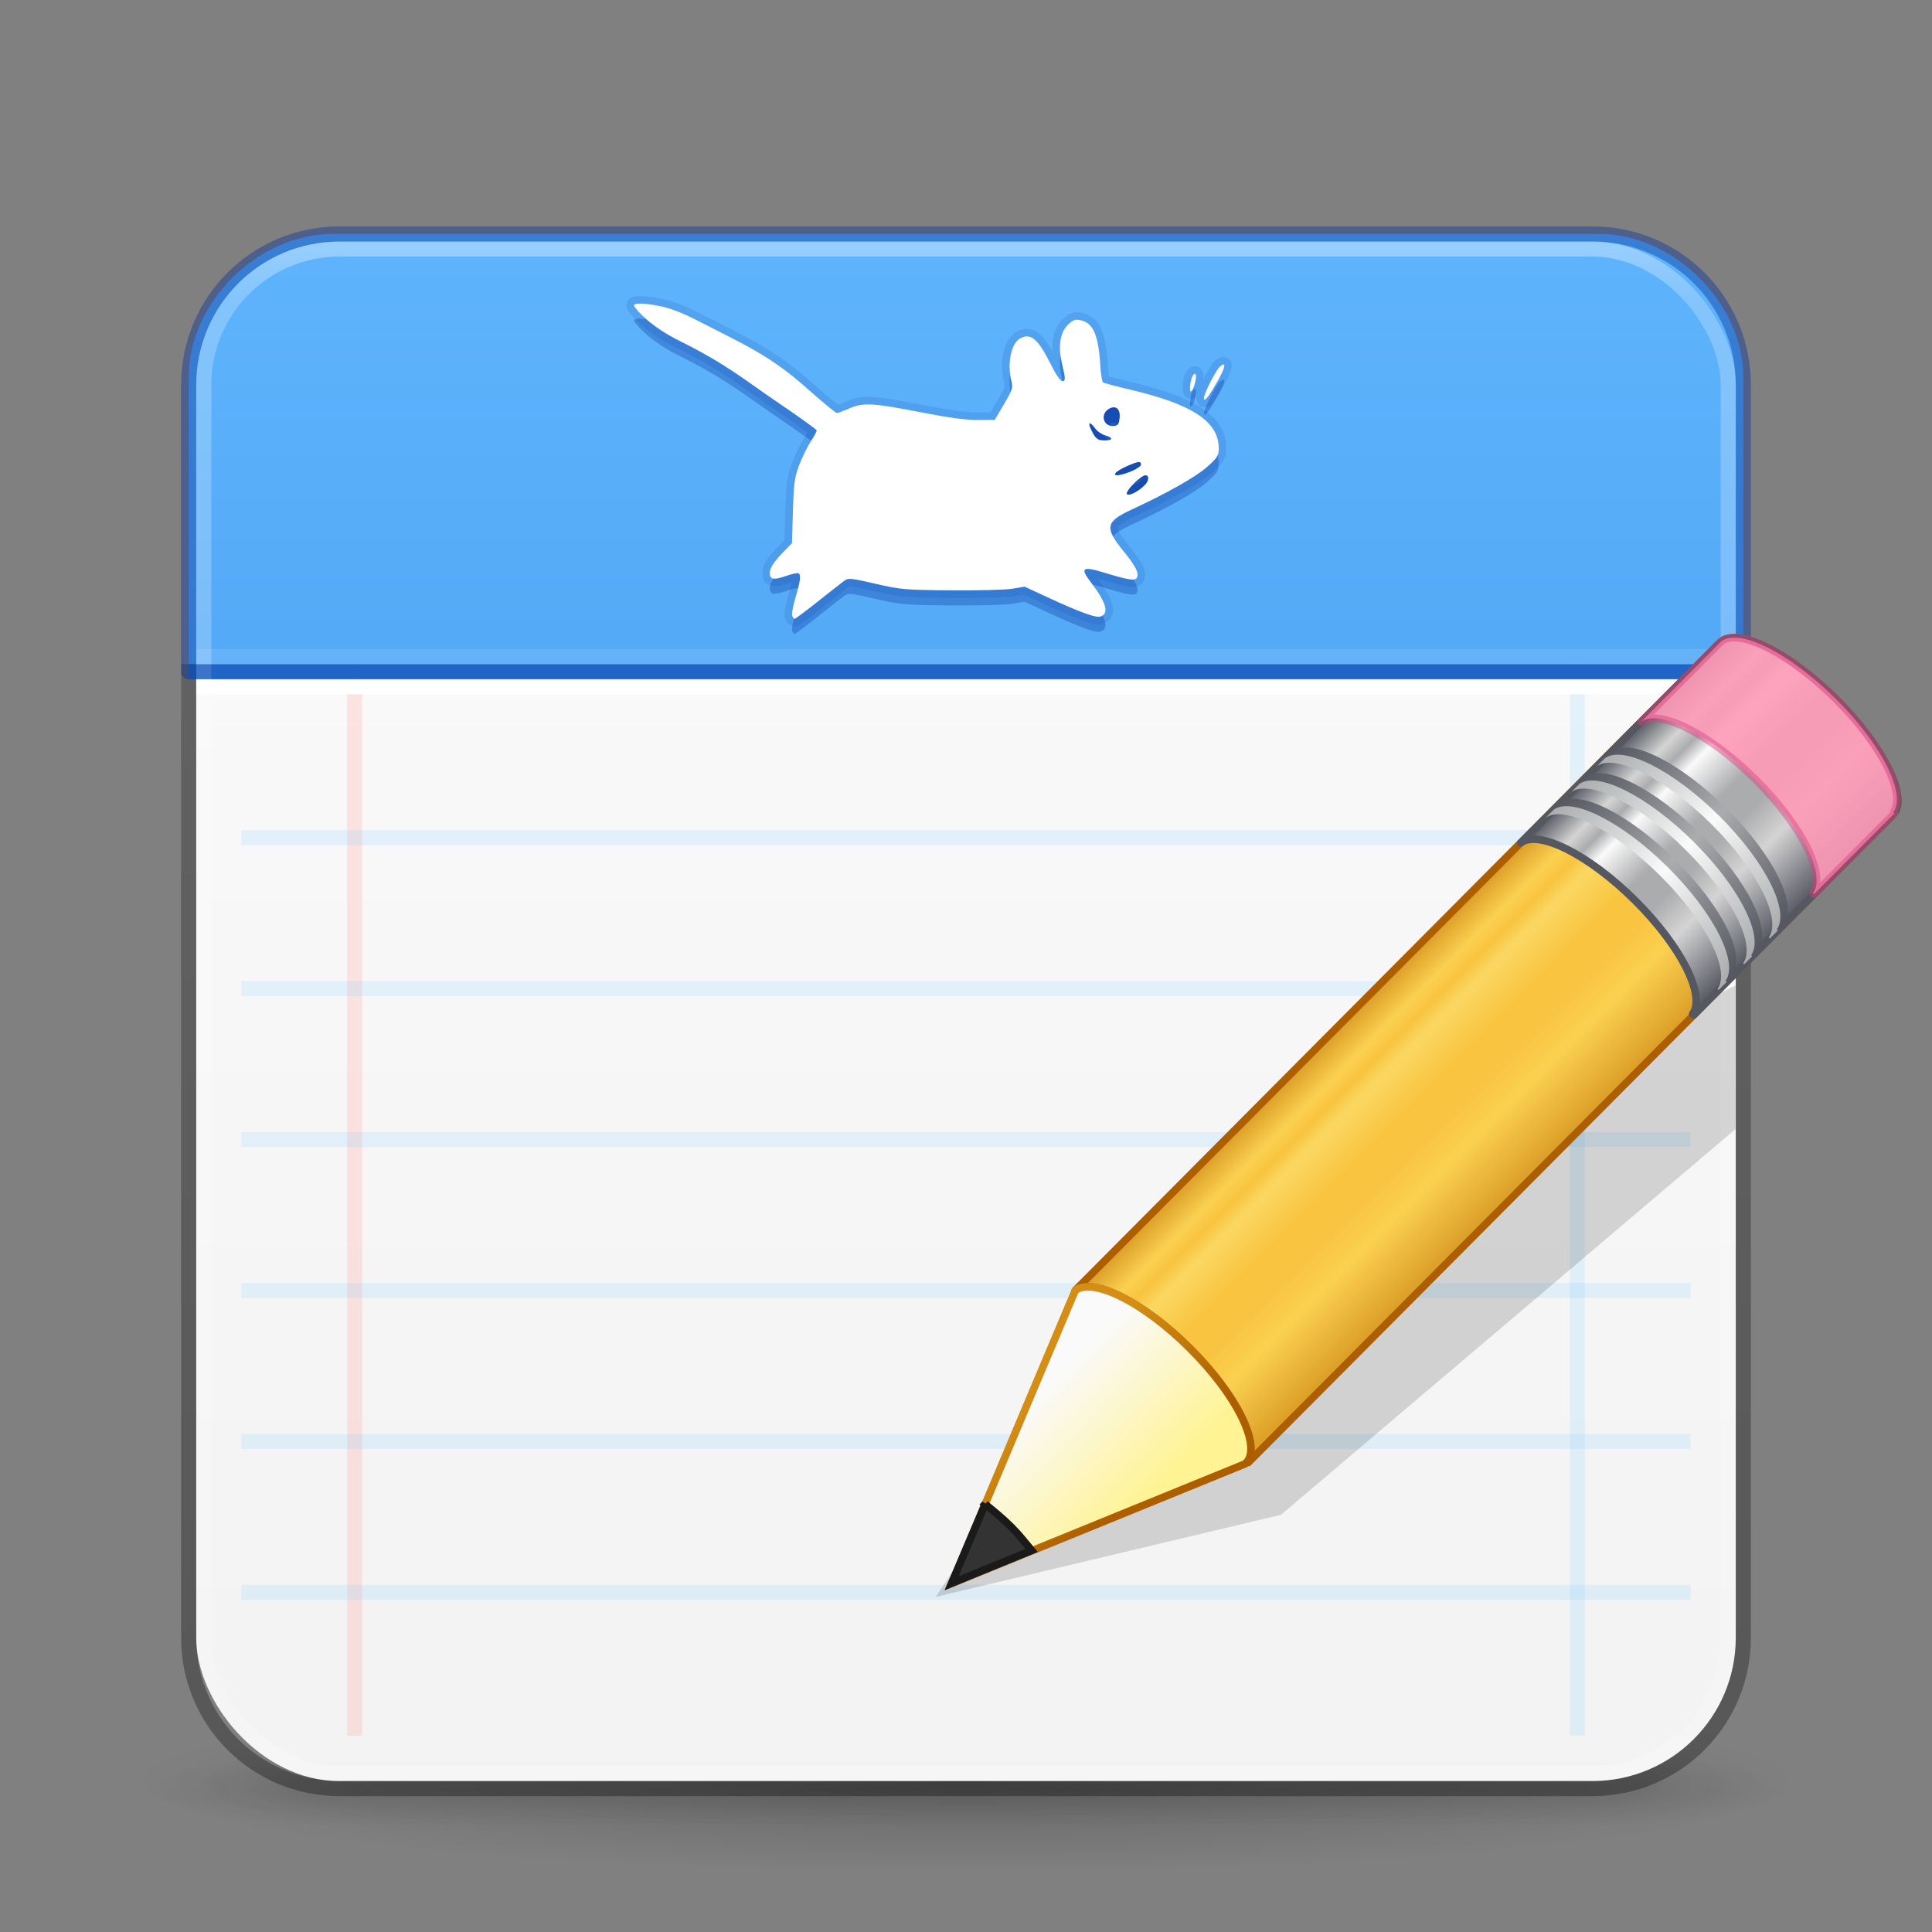 <?xml version="1.0" encoding="UTF-8" standalone="no"?>
<svg
   width="128"
   height="128"
   id="svg4828"
   version="1.1"
   sodipodi:docname="org.xfce.mousepad.svg"
   inkscape:version="1.2.2 (b0a8486541, 2022-12-01)"
   xmlns:inkscape="http://www.inkscape.org/namespaces/inkscape"
   xmlns:sodipodi="http://sodipodi.sourceforge.net/DTD/sodipodi-0.dtd"
   xmlns:xlink="http://www.w3.org/1999/xlink"
   xmlns="http://www.w3.org/2000/svg"
   xmlns:svg="http://www.w3.org/2000/svg"
   xmlns:rdf="http://www.w3.org/1999/02/22-rdf-syntax-ns#"
   xmlns:cc="http://creativecommons.org/ns#"
   xmlns:dc="http://purl.org/dc/elements/1.1/">
  <rect width="100%" height="100%" fill="#808080" stroke="none"/>
  <sodipodi:namedview
     id="namedview111"
     pagecolor="#ffffff"
     bordercolor="#666666"
     borderopacity="1.0"
     inkscape:pageshadow="2"
     inkscape:pageopacity="0.0"
     inkscape:pagecheckerboard="0"
     showgrid="false"
     inkscape:zoom="3.9999998"
     inkscape:cx="74.750005"
     inkscape:cy="67.625004"
     inkscape:window-width="1317"
     inkscape:window-height="890"
     inkscape:window-x="601"
     inkscape:window-y="118"
     inkscape:window-maximized="0"
     inkscape:current-layer="svg4828"
     inkscape:showpageshadow="2"
     inkscape:deskcolor="#d1d1d1" />
  <defs
     id="defs4830">
    <linearGradient
       inkscape:collect="always"
       id="linearGradient16186">
      <stop
         style="stop-color:#64baff;stop-opacity:1"
         offset="0"
         id="stop16182" />
      <stop
         style="stop-color:#3689e6;stop-opacity:1"
         offset="1"
         id="stop16184" />
    </linearGradient>
    <linearGradient
       xlink:href="#linearGradient4014"
       id="linearGradient3097"
       gradientUnits="userSpaceOnUse"
       gradientTransform="matrix(2.73,0,0,2.73,-1.514,1.486)"
       x1="24"
       y1="5.502"
       x2="24"
       y2="43" />
    <linearGradient
       id="linearGradient4014">
      <stop
         id="stop4016"
         style="stop-color:#ffffff;stop-opacity:0.35;"
         offset="0" />
      <stop
         id="stop4018"
         style="stop-color:#ffffff;stop-opacity:0.24;"
         offset="0.031" />
      <stop
         id="stop4020"
         style="stop-color:#ffffff;stop-opacity:0.157"
         offset="0.953" />
      <stop
         id="stop4022"
         style="stop-color:#ffffff;stop-opacity:0.392"
         offset="1" />
    </linearGradient>
    <linearGradient
       xlink:href="#linearGradient3299-6"
       id="linearGradient3152"
       gradientUnits="userSpaceOnUse"
       x1="29.773"
       y1="54.367"
       x2="29.773"
       y2="4.714"
       gradientTransform="matrix(2.267,0,0,2.757,9.597,-4.68)" />
    <linearGradient
       id="linearGradient3299-6">
      <stop
         id="stop3301-7"
         style="stop-color:#f0f0f0;stop-opacity:1;"
         offset="0" />
      <stop
         id="stop3303-7"
         style="stop-color:#fcfcfc;stop-opacity:1;"
         offset="1" />
    </linearGradient>
    <linearGradient
       id="linearGradient5060-6">
      <stop
         id="stop5062-3"
         style="stop-color:#000000;stop-opacity:1"
         offset="0" />
      <stop
         id="stop5064-1"
         style="stop-color:#000000;stop-opacity:0"
         offset="1" />
    </linearGradient>
    <linearGradient
       spreadMethod="pad"
       gradientTransform="matrix(1.764,-1.772,1.973,1.963,2.144,64.909)"
       gradientUnits="userSpaceOnUse"
       xlink:href="#linearGradient954"
       id="linearGradient3432"
       y2="31.211"
       x2="23.576"
       y1="25.357"
       x1="23.576" />
    <linearGradient
       id="linearGradient954">
      <stop
         id="stop938"
         style="stop-color:#ad5f00;stop-opacity:1"
         offset="0" />
      <stop
         id="stop940"
         style="stop-color:#ffe16b;stop-opacity:1"
         offset="0.135" />
      <stop
         id="stop942"
         style="stop-color:#f9c440;stop-opacity:1"
         offset="0.202" />
      <stop
         id="stop944"
         style="stop-color:#fff394;stop-opacity:1"
         offset="0.27" />
      <stop
         id="stop946"
         style="stop-color:#f9c440;stop-opacity:1"
         offset="0.447" />
      <stop
         id="stop948"
         style="stop-color:#f9c440;stop-opacity:1"
         offset="0.571" />
      <stop
         id="stop950"
         style="stop-color:#ffe16b;stop-opacity:1"
         offset="0.72" />
      <stop
         id="stop952"
         style="stop-color:#ad5f00;stop-opacity:1"
         offset="1" />
    </linearGradient>
    <linearGradient
       spreadMethod="pad"
       y2="31.211"
       x2="23.576"
       y1="25.357"
       x1="23.576"
       gradientTransform="matrix(1.764,-1.772,1.973,1.963,2.144,64.909)"
       gradientUnits="userSpaceOnUse"
       id="linearGradient933"
       xlink:href="#linearGradient3155-40" />
    <linearGradient
       id="linearGradient3155-40">
      <stop
         offset="0"
         style="stop-color:#555761;stop-opacity:1"
         id="stop2541" />
      <stop
         offset="0.135"
         style="stop-color:#d4d4d4;stop-opacity:1"
         id="stop2543" />
      <stop
         offset="0.202"
         style="stop-color:#abacae;stop-opacity:1"
         id="stop2545" />
      <stop
         offset="0.27"
         style="stop-color:#fafafa;stop-opacity:1"
         id="stop2547" />
      <stop
         offset="0.447"
         style="stop-color:#abacae;stop-opacity:1"
         id="stop2549" />
      <stop
         offset="0.571"
         style="stop-color:#abacae;stop-opacity:1"
         id="stop2551" />
      <stop
         offset="0.72"
         style="stop-color:#d4d4d4;stop-opacity:1"
         id="stop2553" />
      <stop
         offset="1"
         style="stop-color:#555761;stop-opacity:1"
         id="stop2555" />
    </linearGradient>
    <linearGradient
       gradientTransform="matrix(1.714,-1.722,2.309,2.297,-4.319,55.843)"
       gradientUnits="userSpaceOnUse"
       xlink:href="#linearGradient3240-279"
       id="linearGradient3427"
       y2="30"
       x2="30.038"
       y1="24.99"
       x1="30.038" />
    <linearGradient
       id="linearGradient3240-279">
      <stop
         offset="0"
         style="stop-color:#555761;stop-opacity:1"
         id="stop2559" />
      <stop
         offset="0.5"
         style="stop-color:#abacae;stop-opacity:1"
         id="stop2561" />
      <stop
         offset="1"
         style="stop-color:#555761;stop-opacity:1"
         id="stop2563" />
    </linearGradient>
    <linearGradient
       gradientTransform="matrix(1.714,-1.722,2.309,2.297,-4.81,56.336)"
       gradientUnits="userSpaceOnUse"
       xlink:href="#linearGradient3223-789"
       id="linearGradient3424"
       y2="30"
       x2="30.038"
       y1="24.99"
       x1="30.038" />
    <linearGradient
       id="linearGradient3223-789">
      <stop
         offset="0"
         style="stop-color:#abacae;stop-opacity:1"
         id="stop2567" />
      <stop
         offset="0.5"
         style="stop-color:#fafafa;stop-opacity:1"
         id="stop2569" />
      <stop
         offset="1"
         style="stop-color:#abacae;stop-opacity:1"
         id="stop2571" />
    </linearGradient>
    <linearGradient
       gradientTransform="matrix(1.714,-1.722,2.309,2.297,-2.614,54.129)"
       gradientUnits="userSpaceOnUse"
       xlink:href="#linearGradient3240-279"
       id="linearGradient3421"
       y2="30"
       x2="30.038"
       y1="24.99"
       x1="30.038" />
    <linearGradient
       gradientTransform="matrix(1.714,-1.722,2.309,2.297,-3.104,54.622)"
       gradientUnits="userSpaceOnUse"
       xlink:href="#linearGradient3223-789"
       id="linearGradient3418"
       y2="30"
       x2="30.038"
       y1="24.99"
       x1="30.038" />
    <linearGradient
       gradientTransform="matrix(1.714,-1.722,2.309,2.297,-0.9,52.407)"
       gradientUnits="userSpaceOnUse"
       xlink:href="#linearGradient3240-279"
       id="linearGradient3415"
       y2="30"
       x2="30.038"
       y1="24.99"
       x1="30.038" />
    <linearGradient
       gradientTransform="matrix(1.714,-1.722,2.309,2.297,-1.391,52.901)"
       gradientUnits="userSpaceOnUse"
       xlink:href="#linearGradient3223-789"
       id="linearGradient3412"
       y2="30"
       x2="30.038"
       y1="24.99"
       x1="30.038" />
    <linearGradient
       gradientTransform="matrix(1.714,-1.722,2.309,2.297,-4.97,56.497)"
       gradientUnits="userSpaceOnUse"
       xlink:href="#linearGradient3290-678"
       id="linearGradient3407"
       y2="26.03"
       x2="9"
       y1="29.057"
       x1="9" />
    <linearGradient
       id="linearGradient3290-678">
      <stop
         offset="0"
         style="stop-color:#fff394;stop-opacity:1"
         id="stop2607" />
      <stop
         offset="1"
         style="stop-color:#fafafa;stop-opacity:1"
         id="stop2609" />
    </linearGradient>
    <linearGradient
       gradientTransform="matrix(1.505,0.065,0.065,1.503,57.371,46.758)"
       gradientUnits="userSpaceOnUse"
       xlink:href="#linearGradient3191-577"
       id="linearGradient3409"
       y2="41.392"
       x2="9.522"
       y1="37.372"
       x1="5.518" />
    <linearGradient
       id="linearGradient3191-577">
      <stop
         offset="0"
         style="stop-color:#d48e15;stop-opacity:1"
         id="stop2613" />
      <stop
         offset="1"
         style="stop-color:#ad5f00;stop-opacity:1"
         id="stop2615" />
    </linearGradient>
    <linearGradient
       inkscape:collect="always"
       xlink:href="#linearGradient16186"
       id="linearGradient16188"
       x1="24"
       y1="0.139"
       x2="24"
       y2="44.5"
       gradientUnits="userSpaceOnUse"
       gradientTransform="matrix(2.821,0,0,2.947,-0.192,-0.711)" />
    <linearGradient
       id="linearGradient3104-6">
      <stop
         offset="0"
         style="stop-color:#000000;stop-opacity:0.318"
         id="stop3106-3" />
      <stop
         offset="1"
         style="stop-color:#000000;stop-opacity:0.24"
         id="stop3108-9" />
    </linearGradient>
    <linearGradient
       id="linearGradient3688-166-749-5">
      <stop
         offset="0"
         style="stop-color:#181818;stop-opacity:1"
         id="stop2883-0" />
      <stop
         offset="1"
         style="stop-color:#181818;stop-opacity:0"
         id="stop2885-5" />
    </linearGradient>
    <linearGradient
       id="linearGradient3702-501-757-0">
      <stop
         offset="0"
         style="stop-color:#181818;stop-opacity:0"
         id="stop2895-0" />
      <stop
         offset="0.5"
         style="stop-color:#181818;stop-opacity:1"
         id="stop2897-2" />
      <stop
         offset="1"
         style="stop-color:#181818;stop-opacity:0"
         id="stop2899-6" />
    </linearGradient>
    <linearGradient
       xlink:href="#linearGradient3104-6"
       id="linearGradient567"
       gradientUnits="userSpaceOnUse"
       gradientTransform="matrix(0,-0.807,0.895,0,23.352,251.875)"
       x1="167.108"
       y1="31.668"
       x2="254.958"
       y2="31.668" />
    <radialGradient
       gradientTransform="matrix(1.556,0,0,0.17,70.27,102.131)"
       gradientUnits="userSpaceOnUse"
       xlink:href="#linearGradient5060-6"
       id="radialGradient4377"
       fy="93.468"
       fx="-4.029"
       r="35.338"
       cy="93.468"
       cx="-4.029" />
    <radialGradient
       gradientTransform="matrix(2.004,0,0,1.4,27.988,-17.4)"
       gradientUnits="userSpaceOnUse"
       xlink:href="#linearGradient3688-166-749-5"
       id="radialGradient2455-1-9"
       fy="43.5"
       fx="4.993"
       r="2.5"
       cy="43.5"
       cx="4.993" />
    <radialGradient
       gradientTransform="matrix(2.004,0,0,1.4,-20.012,-104.4)"
       gradientUnits="userSpaceOnUse"
       xlink:href="#linearGradient3688-166-749-5"
       id="radialGradient2457-5-4"
       fy="43.5"
       fx="4.993"
       r="2.5"
       cy="43.5"
       cx="4.993" />
    <linearGradient
       gradientUnits="userSpaceOnUse"
       xlink:href="#linearGradient3702-501-757-0"
       id="linearGradient2459-7-9"
       y2="39.999"
       x2="25.058"
       y1="47.028"
       x1="25.058" />
  </defs>
  <path
     d="m 119,118.001 a 55,6 0 0 1 -110,0 55,6 0 1 1 110,0 z"
     id="path3041"
     style="color:#000000;display:inline;overflow:visible;visibility:visible;opacity:0.2;fill:url(#radialGradient4377);fill-opacity:1;fill-rule:nonzero;stroke:none;stroke-width:1;marker:none;enable-background:accumulate" />
  <g
     transform="matrix(2.7,0,0,0.556,-0.8,94.89)"
     id="g2036"
     style="display:inline;opacity:0.4">
    <g
       transform="matrix(1.053,0,0,1.286,-1.263,-13.429)"
       id="g3712"
       style="opacity:0.4">
      <rect
         width="5"
         height="7"
         x="38"
         y="40"
         id="rect2801"
         style="fill:url(#radialGradient2455-1-9);fill-opacity:1;stroke:none" />
      <rect
         width="5"
         height="7"
         x="-10"
         y="-47"
         transform="scale(-1)"
         id="rect3696"
         style="fill:url(#radialGradient2457-5-4);fill-opacity:1;stroke:none" />
      <rect
         width="28"
         height="7"
         x="10"
         y="40"
         id="rect3700"
         style="fill:url(#linearGradient2459-7-9);fill-opacity:1;stroke:none" />
    </g>
  </g>
  <rect
     style="fill:url(#linearGradient3152);fill-opacity:1;fill-rule:evenodd;stroke:none;stroke-width:1"
     id="rect2551"
     y="16"
     x="13"
     ry="9.5"
     rx="9.5"
     height="102"
     width="102" />
  <path
     style="fill:none;stroke:#ff8c82;stroke-width:1;stroke-linecap:butt;stroke-linejoin:round;stroke-dasharray:none;stroke-opacity:0.2;paint-order:markers fill stroke;stop-color:#000000"
     d="M 23.5,43 V 115"
     id="path12913" />
  <path
     style="fill:none;stroke:#8cd5ff;stroke-width:1;stroke-linecap:butt;stroke-linejoin:round;stroke-dasharray:none;stroke-opacity:0.2;paint-order:markers fill stroke;stop-color:#000000"
     d="M 104.5,43 V 115"
     id="path316" />
  <path
     style="fill:none;stroke:#8cd5ff;stroke-width:1;stroke-linecap:butt;stroke-linejoin:round;stroke-dasharray:none;stroke-opacity:0.2;paint-order:markers fill stroke;stop-color:#000000"
     d="M 112,55.5 H 16"
     id="path568" />
  <path
     style="fill:none;stroke:#8cd5ff;stroke-width:1;stroke-linecap:butt;stroke-linejoin:round;stroke-dasharray:none;stroke-opacity:0.2;paint-order:markers fill stroke;stop-color:#000000"
     d="M 112,65.5 H 16"
     id="path570" />
  <path
     style="fill:none;stroke:#8cd5ff;stroke-width:1;stroke-linecap:butt;stroke-linejoin:round;stroke-dasharray:none;stroke-opacity:0.2;paint-order:markers fill stroke;stop-color:#000000"
     d="M 112,75.5 H 16"
     id="path572" />
  <path
     style="fill:none;stroke:#8cd5ff;stroke-width:1;stroke-linecap:butt;stroke-linejoin:round;stroke-dasharray:none;stroke-opacity:0.2;paint-order:markers fill stroke;stop-color:#000000"
     d="M 112,85.5 H 16"
     id="path574" />
  <path
     style="fill:none;stroke:#8cd5ff;stroke-width:1;stroke-linecap:butt;stroke-linejoin:round;stroke-dasharray:none;stroke-opacity:0.2;paint-order:markers fill stroke;stop-color:#000000"
     d="M 112,95.5 H 16"
     id="path576" />
  <path
     style="fill:none;stroke:#8cd5ff;stroke-width:1;stroke-linecap:butt;stroke-linejoin:round;stroke-dasharray:none;stroke-opacity:0.2;paint-order:markers fill stroke;stop-color:#000000"
     d="M 112,105.5 H 16"
     id="path658" />
  <path
     id="rect12794"
     style="fill:url(#linearGradient16188);fill-opacity:1;fill-rule:evenodd;stroke-width:1"
     d="m 22,15.5 h 84 c 4.79,0 9.5,4.503 9.5,9.5 V 44 H 12.5 V 25 c 0,-5.035 4.666,-9.5 9.5,-9.5 z"
     sodipodi:nodetypes="sssccss" />
  <path
     id="path1366"
     d="m 52.483,40.787 c -0.041,-0.117 0.06,-0.66 0.223,-1.207 0.323,-1.081 0.374,-1.483 0.201,-1.597 -0.061,-0.041 -0.436,0.039 -0.833,0.177 -0.828,0.288 -1.086,0.234 -1.072,-0.224 0.01,-0.336 0.314,-0.779 1.042,-1.517 l 0.426,-0.432 0.064,-2.12 c 0.057,-1.887 0.103,-2.222 0.417,-3.055 0.194,-0.514 0.533,-1.21 0.753,-1.546 0.22,-0.336 0.402,-0.672 0.404,-0.748 0.002,-0.075 -1.585,-1.183 -2.404,-1.735 -2.174,-1.466 -3.527,-2.638 -6.66,-4.187 -2.033,-1.005 -2.903,-2.099 -3.029,-2.317 -0.127,-0.221 0.603,-0.209 1.539,-0.032 0.936,0.176 1.705,0.505 2.907,1.12 2.991,1.532 4.633,2.241 7.052,4.406 0.68,0.608 1.821,1.571 1.917,1.583 0.149,0.019 0.362,-0.131 0.619,-0.2 1.098,-0.515 1.58,-0.498 5.045,0.176 1.784,0.347 2.902,0.496 3.686,0.492 l 1.125,-0.006 0.611,-1.039 c 0.562,-0.955 0.601,-1.079 0.488,-1.539 -0.292,-1.188 -0.003,-2.532 0.61,-2.838 0.696,-0.347 1.173,0.068 2.01,1.75 0.306,0.615 0.63,1.093 0.744,1.096 0.238,0.007 0.236,-0.138 -0.019,-1.213 -0.264,-1.113 -0.11,-2.032 0.425,-2.537 0.331,-0.313 0.473,-0.361 0.829,-0.281 0.828,0.185 1.172,0.982 1.293,2.993 0.035,0.578 0.118,1.087 0.184,1.13 0.066,0.044 0.827,0.245 1.69,0.448 4.293,1.006 6.026,2.166 5.972,3.998 -0.012,0.414 -0.126,0.582 -0.776,1.155 -0.763,0.672 -2.602,1.711 -4.961,2.805 -1.784,0.827 -1.853,1.201 -0.522,2.831 0.786,0.962 1.01,1.433 0.82,1.722 -0.125,0.19 -0.612,0.11 -2.104,-0.348 -1.515,-0.464 -1.672,-0.346 -0.893,0.673 1.008,1.32 1.197,2.052 0.575,2.23 -0.301,0.086 -1.41,-0.322 -3.471,-1.278 l -1.527,-0.708 -0.814,0.136 c -0.447,0.075 -2.272,0.123 -4.054,0.107 -3.098,-0.028 -3.319,-0.047 -5.017,-0.436 -1.708,-0.391 -1.789,-0.398 -2.088,-0.178 -0.171,0.126 -0.956,0.742 -1.745,1.368 -0.789,0.626 -1.473,1.138 -1.521,1.137 -0.048,-6.22e-4 -0.12,-0.097 -0.161,-0.214 z M 75.849,32.136 c 0.347,-0.349 0.269,-0.792 -0.106,-0.601 -0.432,0.22 -1.176,1.036 -1.087,1.191 0.103,0.178 0.746,-0.14 1.193,-0.59 z M 74.915,31.241 c 0.37,-0.147 0.675,-0.351 0.678,-0.453 0.007,-0.253 -0.162,-0.239 -0.872,0.07 -1.248,0.544 -1.075,0.886 0.194,0.383 z m -1.292,-2.172 c 0.002,-0.068 -0.176,-0.169 -0.396,-0.225 -0.22,-0.055 -0.511,-0.251 -0.647,-0.435 -0.448,-0.607 -0.56,-0.392 -0.161,0.31 0.209,0.367 0.338,0.449 0.727,0.46 0.26,0.008 0.475,-0.042 0.477,-0.11 z m 0.553,-1.37 c 0.07,-0.624 -0.277,-0.899 -0.744,-0.591 -0.563,0.371 -0.311,1.174 0.35,1.116 0.284,-0.025 0.348,-0.11 0.394,-0.526 z m 5.591,-1.33 c 0.005,-0.315 0.815,-1.897 1.075,-2.101 0.403,-0.316 0.359,0.017 -0.116,0.874 -0.616,1.114 -0.965,1.56 -0.96,1.227 z m -0.924,-0.676 c 0.017,-0.488 0.173,-0.934 0.326,-0.929 0.081,0.002 0.092,0.201 0.026,0.507 -0.131,0.611 -0.368,0.896 -0.352,0.422 z"
     style="fill:none;fill-opacity:1;stroke:#002e99;stroke-width:1;stroke-dasharray:none;stroke-opacity:0.12"
     sodipodi:nodetypes="ccsccsccscsasczssscsccsscsscssssccsssscscscccccsccccscccccscccscccccsscscsccccccc" />
  <rect
     style="fill:#3689e6;fill-opacity:1;stroke:none;stroke-width:1;stroke-linecap:round;stroke-linejoin:round;stroke-dasharray:none;stroke-opacity:0.5;paint-order:markers fill stroke;stop-color:#000000"
     id="rect15182"
     width="103"
     height="1"
     x="12.5"
     y="44" />
  <rect
     style="fill:none;stroke:url(#linearGradient3097);stroke-width:1;stroke-linecap:round;stroke-linejoin:round;stroke-miterlimit:4;stroke-dasharray:none;stroke-dashoffset:0;stroke-opacity:1"
     id="rect6741"
     y="16.5"
     x="13.5"
     ry="9"
     rx="9"
     height="101"
     width="101" />
  <path
     id="path11442"
     d="m 52.483,41.787 c -0.041,-0.117 0.06,-0.66 0.223,-1.207 0.323,-1.081 0.374,-1.483 0.201,-1.597 -0.061,-0.041 -0.436,0.039 -0.833,0.177 -0.828,0.288 -1.086,0.234 -1.072,-0.224 0.01,-0.336 0.314,-0.779 1.042,-1.517 l 0.426,-0.432 0.064,-2.12 c 0.057,-1.887 0.103,-2.222 0.417,-3.055 0.194,-0.514 0.533,-1.21 0.753,-1.546 0.22,-0.336 0.402,-0.672 0.404,-0.748 0.002,-0.075 -1.585,-1.183 -2.404,-1.735 -2.174,-1.466 -3.527,-2.638 -6.66,-4.187 -2.033,-1.005 -2.903,-2.099 -3.029,-2.317 -0.127,-0.221 0.603,-0.209 1.539,-0.032 0.936,0.176 1.705,0.505 2.907,1.12 2.991,1.532 4.633,2.241 7.052,4.406 0.68,0.608 1.821,1.571 1.917,1.583 0.149,0.019 0.362,-0.131 0.619,-0.2 1.098,-0.515 1.58,-0.498 5.045,0.176 1.784,0.347 2.902,0.496 3.686,0.492 l 1.125,-0.006 0.611,-1.039 c 0.562,-0.955 0.601,-1.079 0.488,-1.539 -0.292,-1.188 -0.003,-2.532 0.61,-2.838 0.696,-0.347 1.173,0.068 2.01,1.75 0.306,0.615 0.63,1.093 0.744,1.096 0.238,0.007 0.236,-0.138 -0.019,-1.213 -0.264,-1.113 -0.11,-2.032 0.425,-2.537 0.331,-0.313 0.473,-0.361 0.829,-0.281 0.828,0.185 1.172,0.982 1.293,2.993 0.035,0.578 0.118,1.087 0.184,1.13 0.066,0.044 0.827,0.245 1.69,0.448 4.293,1.006 6.026,2.166 5.972,3.998 -0.012,0.414 -0.126,0.582 -0.776,1.155 -0.763,0.672 -2.602,1.711 -4.961,2.805 -1.784,0.827 -1.853,1.201 -0.522,2.831 0.786,0.962 1.01,1.433 0.82,1.722 -0.125,0.19 -0.612,0.11 -2.104,-0.348 -1.515,-0.464 -1.672,-0.346 -0.893,0.673 1.008,1.32 1.197,2.052 0.575,2.23 -0.301,0.086 -1.41,-0.322 -3.471,-1.278 l -1.527,-0.708 -0.814,0.136 c -0.447,0.075 -2.272,0.123 -4.054,0.107 -3.098,-0.028 -3.319,-0.047 -5.017,-0.436 -1.708,-0.391 -1.789,-0.398 -2.088,-0.178 -0.171,0.126 -0.956,0.742 -1.745,1.368 -0.789,0.626 -1.473,1.138 -1.521,1.137 -0.048,-6.22e-4 -0.12,-0.097 -0.161,-0.214 z M 75.849,33.136 c 0.347,-0.349 0.269,-0.792 -0.106,-0.601 -0.432,0.22 -1.176,1.036 -1.087,1.191 0.103,0.178 0.746,-0.14 1.193,-0.59 z M 74.915,32.241 c 0.37,-0.147 0.675,-0.351 0.678,-0.453 0.007,-0.253 -0.162,-0.239 -0.872,0.07 -1.248,0.544 -1.075,0.886 0.194,0.383 z m -1.292,-2.172 c 0.002,-0.068 -0.176,-0.169 -0.396,-0.225 -0.22,-0.055 -0.511,-0.251 -0.647,-0.435 -0.448,-0.607 -0.56,-0.392 -0.161,0.31 0.209,0.367 0.338,0.449 0.727,0.46 0.26,0.008 0.475,-0.042 0.477,-0.11 z m 0.553,-1.37 c 0.07,-0.624 -0.277,-0.899 -0.744,-0.591 -0.563,0.371 -0.311,1.174 0.35,1.116 0.284,-0.025 0.348,-0.11 0.394,-0.526 z m 5.591,-1.33 c 0.005,-0.315 0.815,-1.897 1.075,-2.101 0.403,-0.316 0.359,0.017 -0.116,0.874 -0.616,1.114 -0.965,1.56 -0.96,1.227 z m -0.924,-0.676 c 0.017,-0.488 0.173,-0.934 0.326,-0.929 0.081,0.002 0.092,0.201 0.026,0.507 -0.131,0.611 -0.368,0.896 -0.352,0.422 z"
     style="fill:#002e99;fill-opacity:0.3;stroke:none;stroke-width:1"
     sodipodi:nodetypes="ccsccsccscsasczssscsccsscsscssssccsssscscscccccsccccscccccscccscccccsscscsccccccc" />
  <rect
     style="fill:#002e99;fill-opacity:0.6;stroke-width:1;stroke-linecap:round;stroke-opacity:0.07;stop-color:#000000"
     id="rect517"
     width="6"
     height="6"
     x="71"
     y="27"
     rx="1"
     ry="1" />
  <path
     id="path1881"
     d="m 52.483,40.787 c -0.041,-0.117 0.06,-0.66 0.223,-1.207 0.323,-1.081 0.374,-1.483 0.201,-1.597 -0.061,-0.041 -0.436,0.039 -0.833,0.177 -0.828,0.288 -1.086,0.234 -1.072,-0.224 0.01,-0.336 0.314,-0.779 1.042,-1.517 l 0.426,-0.432 0.064,-2.12 c 0.057,-1.887 0.103,-2.222 0.417,-3.055 0.194,-0.514 0.533,-1.21 0.753,-1.546 0.22,-0.336 0.402,-0.672 0.404,-0.748 0.002,-0.075 -1.585,-1.183 -2.404,-1.735 -2.174,-1.466 -3.527,-2.638 -6.66,-4.187 -2.033,-1.005 -2.903,-2.099 -3.029,-2.317 -0.127,-0.221 0.603,-0.209 1.539,-0.032 0.936,0.176 1.705,0.505 2.907,1.12 2.991,1.532 4.633,2.241 7.052,4.406 0.68,0.608 1.821,1.571 1.917,1.583 0.149,0.019 0.362,-0.131 0.619,-0.2 1.098,-0.515 1.58,-0.498 5.045,0.176 1.784,0.347 2.902,0.496 3.686,0.492 l 1.125,-0.006 0.611,-1.039 c 0.562,-0.955 0.601,-1.079 0.488,-1.539 -0.292,-1.188 -0.003,-2.532 0.61,-2.838 0.696,-0.347 1.173,0.068 2.01,1.75 0.306,0.615 0.63,1.093 0.744,1.096 0.238,0.007 0.236,-0.138 -0.019,-1.213 -0.264,-1.113 -0.11,-2.032 0.425,-2.537 0.331,-0.313 0.473,-0.361 0.829,-0.281 0.828,0.185 1.172,0.982 1.293,2.993 0.035,0.578 0.118,1.087 0.184,1.13 0.066,0.044 0.827,0.245 1.69,0.448 4.293,1.006 6.026,2.166 5.972,3.998 -0.012,0.414 -0.126,0.582 -0.776,1.155 -0.763,0.672 -2.602,1.711 -4.961,2.805 -1.784,0.827 -1.853,1.201 -0.522,2.831 0.786,0.962 1.01,1.433 0.82,1.722 -0.125,0.19 -0.612,0.11 -2.104,-0.348 -1.515,-0.464 -1.672,-0.346 -0.893,0.673 1.008,1.32 1.197,2.052 0.575,2.23 -0.301,0.086 -1.41,-0.322 -3.471,-1.278 l -1.527,-0.708 -0.814,0.136 c -0.447,0.075 -2.272,0.123 -4.054,0.107 -3.098,-0.028 -3.319,-0.047 -5.017,-0.436 -1.708,-0.391 -1.789,-0.398 -2.088,-0.178 -0.171,0.126 -0.956,0.742 -1.745,1.368 -0.789,0.626 -1.473,1.138 -1.521,1.137 -0.048,-6.22e-4 -0.12,-0.097 -0.161,-0.214 z M 75.849,32.136 c 0.347,-0.349 0.269,-0.792 -0.106,-0.601 -0.432,0.22 -1.176,1.036 -1.087,1.191 0.103,0.178 0.746,-0.14 1.193,-0.59 z M 74.915,31.241 c 0.37,-0.147 0.675,-0.351 0.678,-0.453 0.007,-0.253 -0.162,-0.239 -0.872,0.07 -1.248,0.544 -1.075,0.886 0.194,0.383 z m -1.292,-2.172 c 0.002,-0.068 -0.176,-0.169 -0.396,-0.225 -0.22,-0.055 -0.511,-0.251 -0.647,-0.435 -0.448,-0.607 -0.56,-0.392 -0.161,0.31 0.209,0.367 0.338,0.449 0.727,0.46 0.26,0.008 0.475,-0.042 0.477,-0.11 z m 0.553,-1.37 c 0.07,-0.624 -0.277,-0.899 -0.744,-0.591 -0.563,0.371 -0.311,1.174 0.35,1.116 0.284,-0.025 0.348,-0.11 0.394,-0.526 z m 5.591,-1.33 c 0.005,-0.315 0.815,-1.897 1.075,-2.101 0.403,-0.316 0.359,0.017 -0.116,0.874 -0.616,1.114 -0.965,1.56 -0.96,1.227 z m -0.924,-0.676 c 0.017,-0.488 0.173,-0.934 0.326,-0.929 0.081,0.002 0.092,0.201 0.026,0.507 -0.131,0.611 -0.368,0.896 -0.352,0.422 z"
     style="fill:#ffffff;fill-opacity:1;stroke:none;stroke-width:1"
     sodipodi:nodetypes="ccsccsccscsasczssscsccsscsscssssccsssscscscccccsccccscccccscccscccccsscscsccccccc" />
  <rect
     style="fill:#ffffff;fill-opacity:1;stroke:none;stroke-width:1;stroke-linecap:round;stroke-linejoin:round;stroke-dasharray:none;stroke-opacity:0.5;paint-order:markers fill stroke;stop-color:#000000"
     id="rect15680"
     width="102"
     height="1"
     x="13"
     y="45" />
  <rect
     style="fill:#ffffff;fill-opacity:0.1;stroke:none;stroke-width:1;stroke-linecap:round;stroke-linejoin:round;stroke-dasharray:none;stroke-opacity:0.5;paint-order:markers fill stroke;stop-color:#000000"
     id="rect15880"
     width="102"
     height="1"
     x="13"
     y="43" />
  <path
     id="rect5505-21-6"
     style="color:#000000;font-variation-settings:normal;display:inline;overflow:visible;visibility:visible;vector-effect:none;fill:none;fill-opacity:1;stroke:url(#linearGradient567);stroke-width:1;stroke-linecap:butt;stroke-linejoin:round;stroke-miterlimit:4;stroke-dasharray:none;stroke-dashoffset:0;stroke-opacity:1;-inkscape-stroke:none;marker:none;enable-background:accumulate;stop-color:#000000"
     d="m 12.5,44 v 64.5 c 0,5.54 4.46,10 10,10 h 83 c 5.54,0 10,-4.46 10,-10 V 44"
     sodipodi:nodetypes="cssssc" />
  <path
     id="path89446"
     style="color:#000000;font-variation-settings:normal;display:inline;overflow:visible;visibility:visible;vector-effect:none;fill:none;fill-opacity:1;stroke:#002e99;stroke-width:1;stroke-linecap:butt;stroke-linejoin:round;stroke-miterlimit:4;stroke-dasharray:none;stroke-dashoffset:0;stroke-opacity:0.4;-inkscape-stroke:none;marker:none;enable-background:accumulate;stop-color:#000000"
     d="M 12.5,44.5 V 25.5 c 0,-5.54 4.46,-10 10,-10 h 83 c 5.54,0 10,4.46 10,10 V 44.5 Z"
     sodipodi:nodetypes="csssscc" />
  <g
     id="g91945"
     transform="matrix(0.993,0,0,0.993,-0.105,-8.736)"
     style="stroke-width:1.007">
    <path
       style="opacity:0.15;fill:#0c0c0c;fill-opacity:1;fill-rule:evenodd;stroke:none;stroke-width:1.007"
       id="path2422"
       d="M 75.45,95.991 62.534,115.344 85.568,109.865 115.901,84.129 v -9.58 c 0,0 -29.261,14.32 -40.451,21.443 z"
       sodipodi:nodetypes="cccccc" />
    <path
       style="fill:url(#linearGradient3432);fill-opacity:1;stroke:none;stroke-width:0.503;stroke-linecap:butt;stroke-linejoin:round;stroke-miterlimit:4;stroke-dasharray:none;stroke-dashoffset:0;stroke-opacity:1"
       id="rect2383"
       d="m 71.842,94.894 c 1.198,-0.899 4.559,0.787 7.647,3.859 3.081,3.065 4.705,6.345 3.826,7.554 -0.003,0.005 0.076,0.067 0.072,0.072 l 43.006,-43.206 c 1.092,-1.097 -0.605,-4.564 -3.791,-7.733 -3.187,-3.17 -6.662,-4.849 -7.754,-3.752 z" />
    <path
       style="opacity:0.6;fill:#f9c440;fill-opacity:1;stroke:none;stroke-width:1.007"
       id="path3208"
       d="m 71.842,94.894 c 1.198,-0.899 4.559,0.787 7.647,3.859 3.081,3.065 4.705,6.345 3.826,7.554 -0.003,0.005 0.076,0.067 0.072,0.072 l 29.617,-29.755 0.107,-0.108 c 0.003,-0.005 -0.075,-0.067 -0.072,-0.072 0.878,-1.209 -0.745,-4.489 -3.826,-7.554 -3.089,-3.072 -6.449,-4.758 -7.647,-3.859 l -0.107,0.108 -29.617,29.755 z" />
    <path
       d="m 71.842,94.894 c 1.198,-0.899 4.559,0.787 7.647,3.859 3.081,3.065 4.705,6.345 3.826,7.554 -0.003,0.005 0.076,0.067 0.072,0.072 l 43.006,-43.206 c 1.092,-1.097 -0.605,-4.564 -3.791,-7.733 -3.187,-3.17 -6.662,-4.849 -7.754,-3.752 z"
       id="path936"
       style="fill:none;fill-opacity:1;stroke:#ad5f00;stroke-width:0.503;stroke-linecap:butt;stroke-linejoin:round;stroke-miterlimit:4;stroke-dasharray:none;stroke-dashoffset:0;stroke-opacity:1" />
    <path
       id="path929"
       d="m 116.074,51.367 c -0.529,-0.053 -0.955,0.046 -1.228,0.32 l -13.279,13.344 c 1.198,-0.899 4.556,0.788 7.644,3.86 3.081,3.065 4.708,6.344 3.83,7.553 -0.003,0.005 0.072,0.069 0.068,0.073 l 13.284,-13.344 c 1.092,-1.097 -0.607,-4.561 -3.793,-7.731 -2.39,-2.377 -4.939,-3.917 -6.527,-4.075 z"
       style="fill:url(#linearGradient933);fill-opacity:1;stroke:#555761;stroke-width:0.503;stroke-linecap:butt;stroke-linejoin:round;stroke-miterlimit:4;stroke-dasharray:none;stroke-dashoffset:0;stroke-opacity:1" />
    <path
       style="opacity:0.9;fill:#fe9ab8;fill-opacity:1;stroke:#de3e80;stroke-width:0.503;stroke-linecap:butt;stroke-linejoin:round;stroke-miterlimit:4;stroke-dasharray:none;stroke-dashoffset:0;stroke-opacity:0.5"
       id="rect3175"
       d="m 109.6,56.961 c 1.198,-0.899 4.559,0.787 7.647,3.859 3.081,3.065 4.705,6.345 3.826,7.554 -0.003,0.005 0.076,0.067 0.072,0.072 l 5.249,-5.273 0.107,-0.108 c 0.003,-0.005 -0.075,-0.067 -0.072,-0.072 0.878,-1.209 -0.745,-4.489 -3.826,-7.554 -3.089,-3.072 -6.449,-4.758 -7.647,-3.859 l -0.107,0.108 -5.249,5.273 z" />
    <path
       style="fill:url(#linearGradient3427);fill-opacity:1;stroke:none;stroke-width:1.007"
       id="path3233"
       d="m 103.717,62.871 c 1.198,-0.899 4.559,0.787 7.647,3.859 3.081,3.065 4.705,6.345 3.826,7.554 -0.003,0.005 0.076,0.067 0.072,0.072 l 0.536,-0.538 c 0.003,-0.005 -0.075,-0.067 -0.072,-0.072 0.878,-1.209 -0.745,-4.489 -3.826,-7.554 -3.089,-3.072 -6.449,-4.758 -7.647,-3.859 l -0.536,0.538 z" />
    <path
       style="fill:url(#linearGradient3424);fill-opacity:1;stroke:none;stroke-width:1.007"
       id="path3216"
       d="m 103.226,63.364 c 1.198,-0.899 4.559,0.787 7.647,3.859 3.081,3.065 4.705,6.345 3.826,7.554 -0.003,0.005 0.076,0.067 0.072,0.072 l 0.536,-0.538 c 0.003,-0.005 -0.075,-0.067 -0.072,-0.072 0.878,-1.209 -0.745,-4.489 -3.826,-7.554 -3.089,-3.072 -6.449,-4.758 -7.647,-3.859 z" />
    <path
       style="fill:url(#linearGradient3421);fill-opacity:1;stroke:none;stroke-width:1.007"
       id="path3248"
       d="m 105.422,61.158 c 1.198,-0.899 4.559,0.787 7.647,3.859 3.081,3.065 4.705,6.345 3.826,7.554 -0.003,0.005 0.076,0.067 0.072,0.072 l 0.536,-0.538 c 0.003,-0.005 -0.075,-0.067 -0.072,-0.072 0.878,-1.209 -0.745,-4.489 -3.826,-7.554 -3.089,-3.072 -6.449,-4.758 -7.647,-3.859 z" />
    <path
       style="fill:url(#linearGradient3418);fill-opacity:1;stroke:none;stroke-width:1.007"
       id="path3250"
       d="m 104.932,61.651 c 1.198,-0.899 4.559,0.787 7.647,3.859 3.081,3.065 4.705,6.345 3.826,7.554 -0.003,0.005 0.076,0.067 0.072,0.072 l 0.536,-0.538 c 0.003,-0.005 -0.075,-0.067 -0.072,-0.072 0.878,-1.209 -0.745,-4.489 -3.826,-7.554 -3.089,-3.072 -6.449,-4.758 -7.647,-3.859 z" />
    <path
       style="fill:url(#linearGradient3415);fill-opacity:1;stroke:none;stroke-width:1.007"
       id="path3256"
       d="m 107.136,59.436 c 1.198,-0.899 4.559,0.787 7.647,3.859 3.081,3.065 4.705,6.345 3.826,7.554 -0.003,0.005 0.076,0.067 0.072,0.072 l 0.536,-0.538 c 0.003,-0.005 -0.075,-0.067 -0.072,-0.072 0.878,-1.209 -0.745,-4.489 -3.826,-7.554 -3.089,-3.072 -6.449,-4.758 -7.647,-3.859 z" />
    <path
       style="fill:url(#linearGradient3412);fill-opacity:1;stroke:none;stroke-width:1.007"
       id="path3258"
       d="m 106.645,59.929 c 1.198,-0.899 4.559,0.787 7.647,3.859 3.081,3.065 4.705,6.345 3.826,7.554 -0.003,0.005 0.076,0.067 0.072,0.072 l 0.536,-0.538 c 0.003,-0.005 -0.075,-0.067 -0.072,-0.072 0.878,-1.209 -0.745,-4.489 -3.826,-7.554 -3.089,-3.072 -6.449,-4.758 -7.647,-3.859 z" />
    <path
       style="fill:url(#linearGradient3407);fill-opacity:1;fill-rule:evenodd;stroke:url(#linearGradient3409);stroke-width:0.503;stroke-linecap:butt;stroke-linejoin:miter;stroke-miterlimit:4;stroke-dasharray:none;stroke-opacity:1"
       id="path3270"
       d="m 63.601,114.449 19.565,-7.978 0.167,-0.167 c 0.878,-1.209 -0.766,-4.489 -3.847,-7.554 -3.089,-3.072 -6.445,-4.749 -7.643,-3.85 l -8.242,19.549 z" />
    <path
       style="fill:#333333;fill-opacity:1;fill-rule:evenodd;stroke:#1a1a1a;stroke-width:0.503;stroke-linecap:butt;stroke-linejoin:miter;stroke-miterlimit:4;stroke-dasharray:none;stroke-opacity:1"
       id="path3281"
       d="m 65.833,109.155 -2.234,5.274 5.336,-2.187 c -0.428,-0.512 -0.823,-1.032 -1.336,-1.543 -0.591,-0.588 -1.173,-1.065 -1.767,-1.543 z" />
  </g>
</svg>
